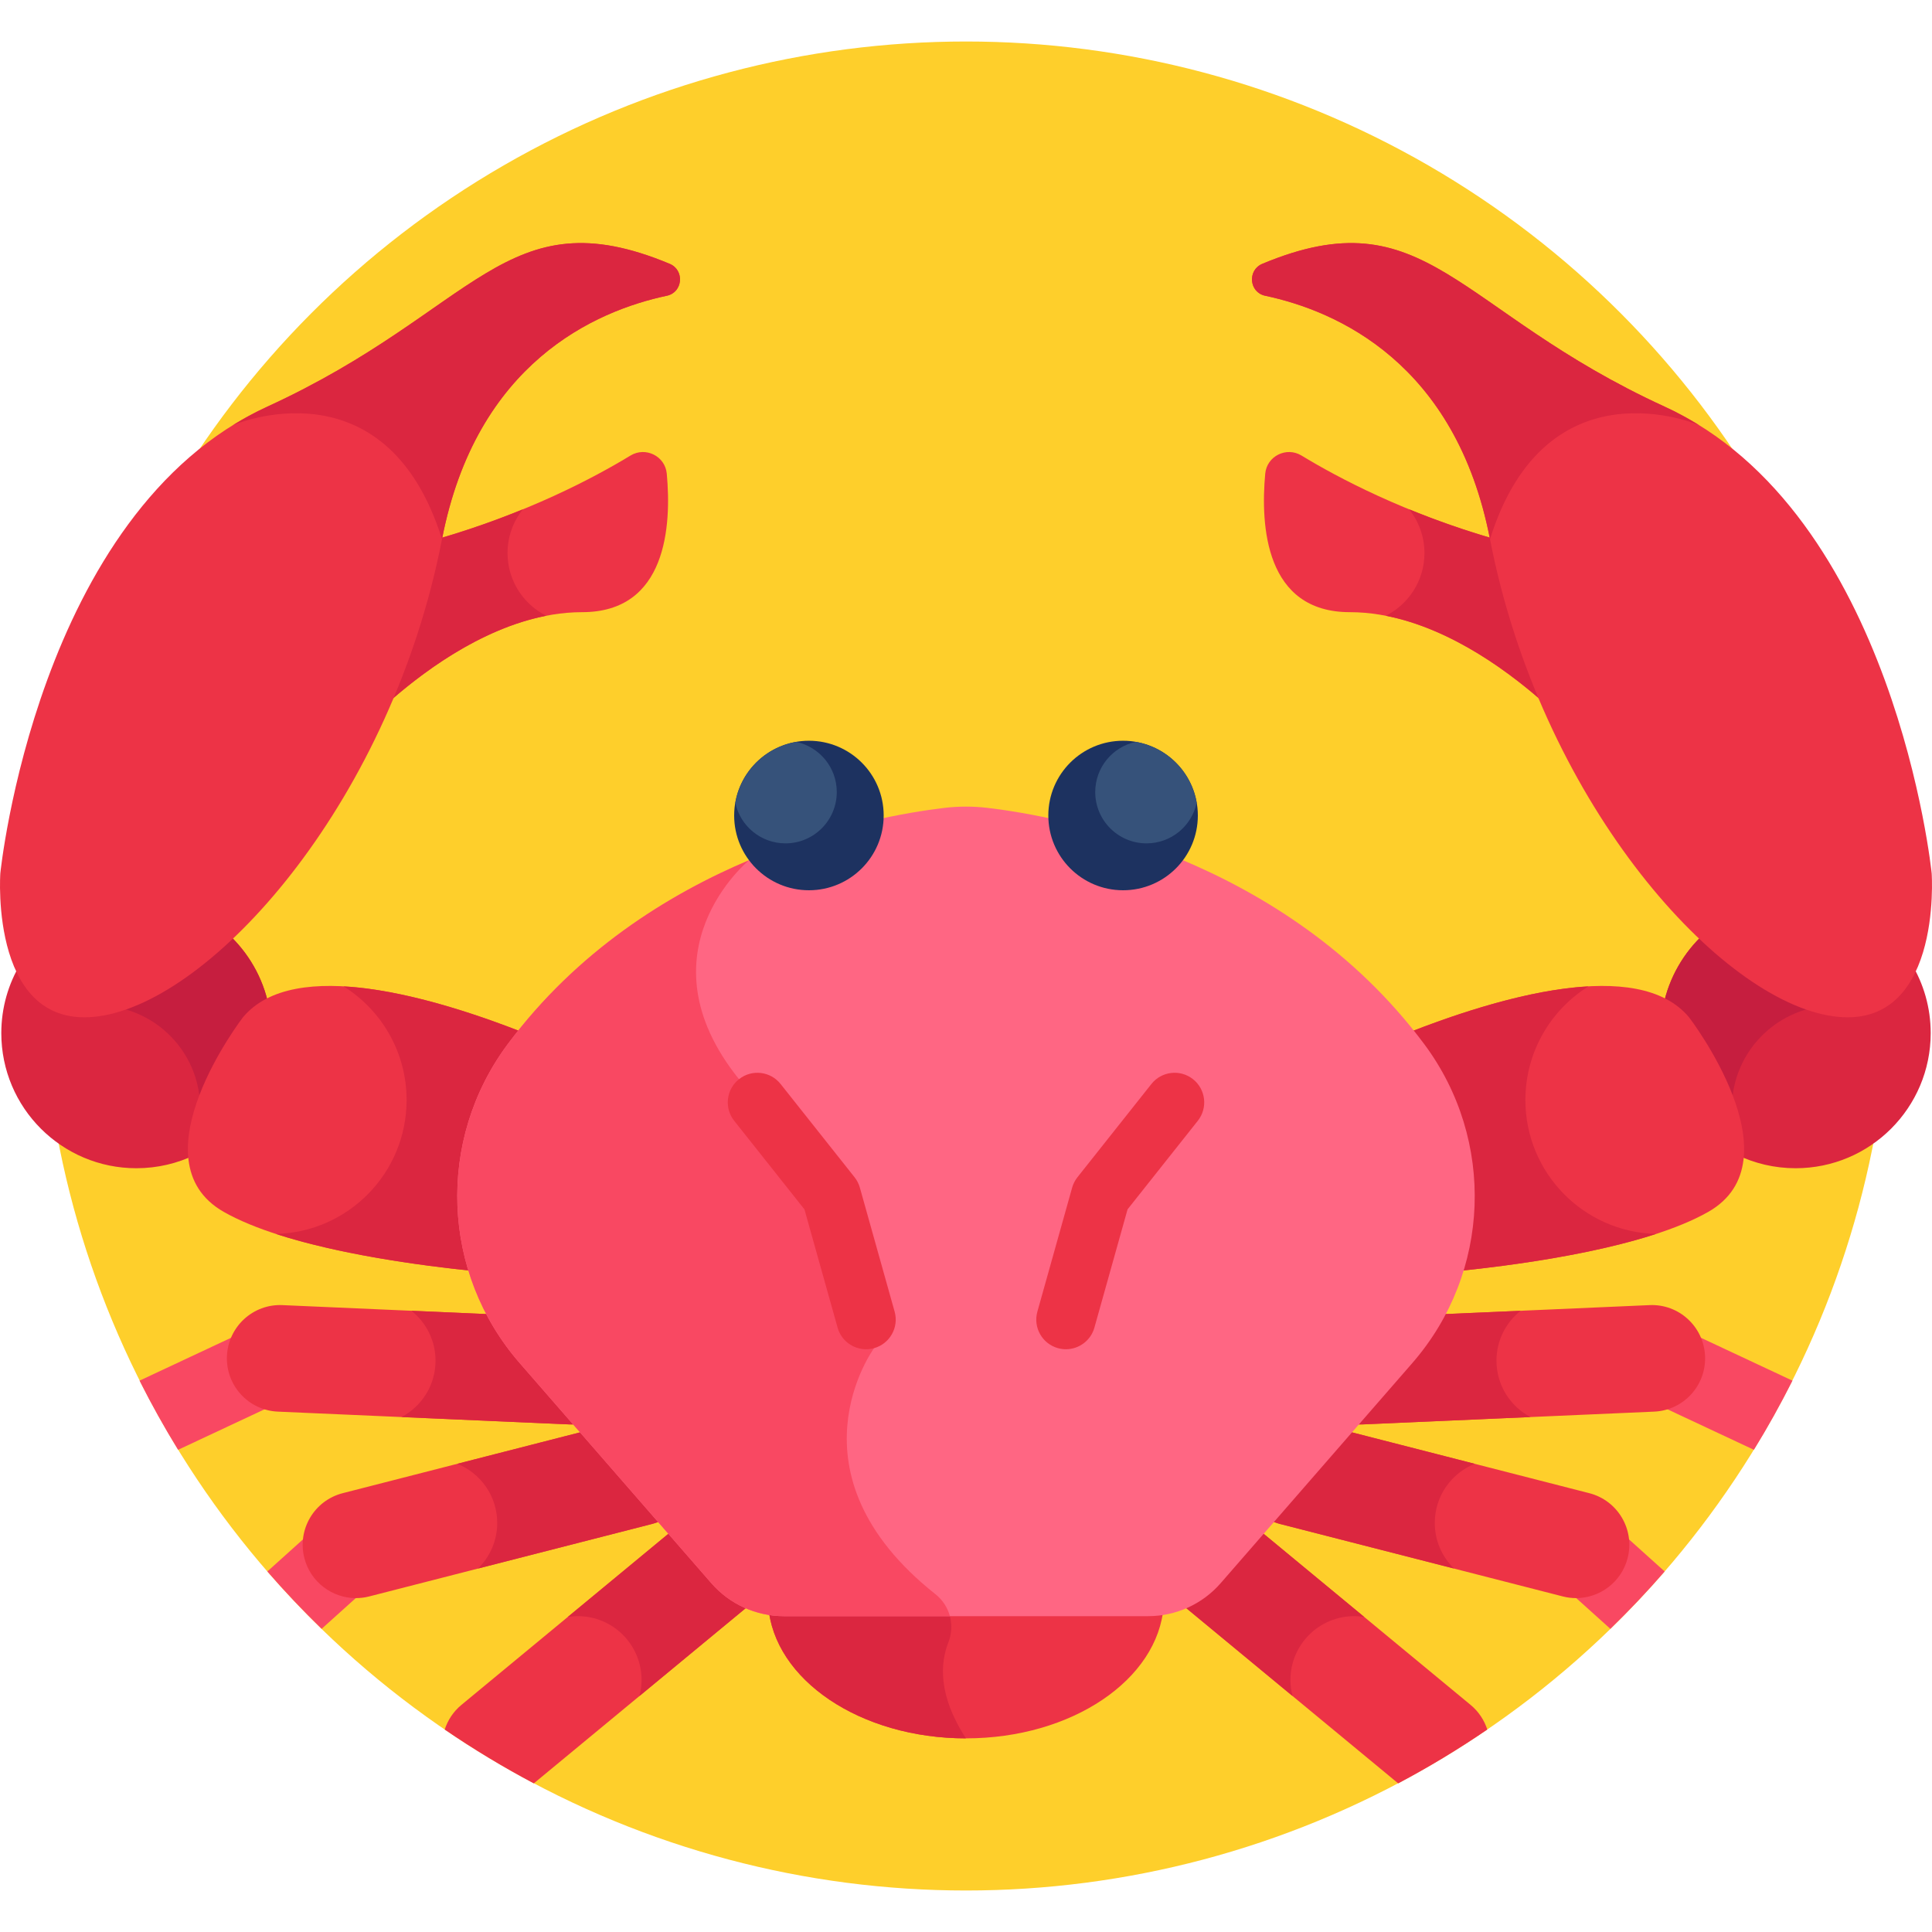 <?xml version="1.0" encoding="iso-8859-1"?>
<!-- Generator: Adobe Illustrator 21.0.0, SVG Export Plug-In . SVG Version: 6.00 Build 0)  -->
<svg version="1.1" id="Capa_1" xmlns="http://www.w3.org/2000/svg" xmlns:xlink="http://www.w3.org/1999/xlink" x="0px" y="0px"
	 viewBox="0 0 512 512" style="enable-background:new 0 0 512 512;" xml:space="preserve">
<g>
	<circle style="fill:#FECF2B;" cx="256" cy="256" r="245.002"/>
	<path style="fill:#DB2640;" d="M65.88,270.851c1.477-1.773,3.278-3.189,5.337-4.299c-1.545-7.521-5.449-14.18-10.904-19.173
		c-11.494,10.892-23.125,17.972-33.099,19.801c-6.681,1.227-12.116,0.013-16.157-3.599c-2.455-2.195-4.249-5.11-5.567-8.284
		c-3.264,5.398-5.144,11.727-5.144,18.495c0,19.773,16.029,35.802,35.802,35.802c5.613,0,10.923-1.295,15.652-3.597
		C50.794,290.716,65.766,271.003,65.88,270.851z"/>
	<g>
		<path style="fill:#C61E3F;" d="M53.044,293.736c0-13.832-10.293-25.254-23.635-27.043c9.466-2.395,20.243-9.211,30.904-19.314
			c5.455,4.993,9.359,11.652,10.904,19.173c-2.059,1.11-3.86,2.525-5.337,4.299c-0.091,0.122-9.597,12.648-12.96,25.462
			C52.999,295.464,53.044,294.606,53.044,293.736z"/>
	</g>
	<path style="fill:#ED3346;" d="M167.088,120.724c-9.616,5.849-27.473,15.33-51.492,22.22c-3.049,15.693-7.836,30.534-13.751,44.176
		c11.066-9.994,31.128-24.889,52.439-24.889c22.443,0,23.69-22.941,22.418-36.706C176.271,120.87,171.082,118.294,167.088,120.724z"
		/>
	<g>
		<path style="fill:#DB2640;" d="M134.503,146.567c0,7.27,4.175,13.551,10.249,16.619c-17.626,3.434-33.51,15.449-42.907,23.935
			c5.915-13.643,10.702-28.484,13.751-44.176c8.458-2.426,16.132-5.174,22.971-7.971
			C136.029,138.155,134.503,142.18,134.503,146.567z"/>
	</g>
	<path style="fill:#F94862;" d="M69.815,350.508c5.235-2.453,11.463-0.195,13.914,5.037c2.451,5.233,0.196,11.463-5.037,13.914
		l-31.495,14.753c-3.658-5.944-7.066-12.057-10.216-18.324L69.815,350.508z"/>
	<g>
		<path style="fill:#ED3346;" d="M151.469,377.495c7.517,0,13.769-5.924,14.101-13.507c0.342-7.794-5.699-14.389-13.493-14.732
			l-77.204-3.386c-7.799-0.361-14.389,5.699-14.731,13.493c-0.342,7.794,5.699,14.389,13.493,14.732l77.204,3.386
			C151.05,377.491,151.26,377.495,151.469,377.495z"/>
	</g>
	<g>
		<path style="fill:#DB2640;" d="M115.419,360.593c0-5.36-2.502-10.129-6.395-13.225l43.053,1.889
			c7.794,0.342,13.835,6.937,13.493,14.732c-0.333,7.583-6.585,13.507-14.101,13.507c-0.209,0-0.419-0.004-0.629-0.014
			l-44.428-1.949C111.767,372.697,115.419,367.075,115.419,360.593z"/>
	</g>
	<path style="fill:#F94862;" d="M87.34,401.61c4.296-3.868,10.911-3.518,14.777,0.778c3.866,4.295,3.518,10.911-0.778,14.777
		L85.233,431.66c-5.004-4.865-9.811-9.931-14.386-15.206L87.34,401.61z"/>
	<g>
		<path style="fill:#ED3346;" d="M94.33,423.516c1.161,0,2.34-0.144,3.517-0.445l74.86-19.185
			c7.557-1.936,12.113-9.633,10.177-17.19c-1.937-7.558-9.634-12.117-17.191-10.176l-74.86,19.185
			c-7.557,1.936-12.113,9.633-10.177,17.19C82.292,419.274,88.034,423.516,94.33,423.516z"/>
	</g>
	<g>
		<path style="fill:#DB2640;" d="M131.77,403.593c0-7.099-4.381-13.165-10.582-15.669l44.505-11.406
			c7.556-1.94,15.253,2.619,17.191,10.176c1.936,7.558-2.62,15.254-10.177,17.19l-46.042,11.799
			C129.811,412.615,131.77,408.336,131.77,403.593z"/>
	</g>
	<path style="fill:#ED3346;" d="M122.279,451.816l59.558-49.242c6.013-4.971,14.917-4.127,19.888,1.885
		c4.971,6.012,4.127,14.916-1.885,19.888l-58.379,48.268c-8.153-4.32-16.033-9.082-23.607-14.263
		C118.651,455.88,120.128,453.594,122.279,451.816z"/>
	<g>
		<path style="fill:#DB2640;" d="M170.02,445.2c0-9.335-7.567-16.902-16.902-16.902c-0.913,0-1.802,0.093-2.676,0.232l31.394-25.957
			c6.014-4.971,14.917-4.127,19.888,1.886c4.971,6.012,4.128,14.917-1.885,19.888l-30.384,25.122
			C169.811,448.103,170.02,446.677,170.02,445.2z"/>
	</g>
	<path style="fill:#ED3346;" d="M177.465,69.912c-43.532-18.163-51.041,12.383-106.642,37.866
		C9.754,135.768,0.085,231.442,0.085,231.442s-3.053,43.257,27.481,37.659c30.534-5.598,76.336-58.015,89.567-126.209
		c9.075-46.768,40.649-60.505,59.594-64.519C180.98,77.472,181.477,71.586,177.465,69.912z"/>
	<path style="fill:#ED3346;" d="M136.42,277.978c1.021-1.37,2.067-2.698,3.122-4.011c-24.374-9.661-61.611-20.64-75.162-4.365
		c0,0-29.137,37.905-5.053,51.575c16.386,9.3,47.553,13.729,65.808,15.611C119.847,317.003,123.529,295.274,136.42,277.978z"/>
	<path style="fill:#DB2640;" d="M73.127,327.003c19.202-0.472,34.626-16.174,34.626-35.49c0-12.701-6.672-23.837-16.697-30.114
		c15.709,0.869,34.28,6.938,48.486,12.568c-1.055,1.313-2.101,2.641-3.122,4.011c-12.891,17.296-16.573,39.025-11.285,58.809
		C111.213,335.352,89.785,332.432,73.127,327.003z"/>
	<path style="fill:#DB2640;" d="M61.726,112.673c2.9-1.796,5.925-3.441,9.097-4.895c55.601-25.483,63.11-56.029,106.642-37.866
		c4.013,1.674,3.516,7.56-0.738,8.461c-18.944,4.015-50.52,17.751-59.594,64.52C102.18,95.094,61.726,112.673,61.726,112.673z"/>
	<path style="fill:#DB2640;" d="M446.12,270.851c-1.477-1.773-3.278-3.189-5.337-4.299c1.545-7.521,5.449-14.18,10.904-19.173
		c11.494,10.892,23.125,17.972,33.099,19.801c6.681,1.227,12.116,0.013,16.156-3.599c2.455-2.195,4.249-5.11,5.568-8.284
		c3.264,5.398,5.144,11.727,5.144,18.495c0,19.773-16.029,35.802-35.802,35.802c-5.613,0-10.923-1.295-15.652-3.597
		C461.206,290.716,446.234,271.003,446.12,270.851z"/>
	<g>
		<path style="fill:#C61E3F;" d="M458.956,293.736c0-13.832,10.293-25.254,23.635-27.043c-9.466-2.395-20.243-9.211-30.904-19.314
			c-5.455,4.993-9.359,11.652-10.904,19.173c2.059,1.11,3.86,2.525,5.337,4.299c0.091,0.122,9.597,12.648,12.96,25.462
			C459.001,295.464,458.956,294.606,458.956,293.736z"/>
	</g>
	<path style="fill:#ED3346;" d="M344.912,120.724c9.616,5.849,27.473,15.33,51.492,22.22c3.049,15.693,7.836,30.534,13.751,44.176
		c-11.066-9.994-31.128-24.889-52.439-24.889c-22.443,0-23.69-22.941-22.418-36.706C335.729,120.87,340.918,118.294,344.912,120.724
		z"/>
	<g>
		<path style="fill:#DB2640;" d="M377.497,146.567c0,7.27-4.175,13.551-10.249,16.619c17.626,3.434,33.51,15.449,42.907,23.935
			c-5.914-13.643-10.702-28.484-13.751-44.176c-8.457-2.426-16.132-5.174-22.971-7.971
			C375.971,138.155,377.497,142.18,377.497,146.567z"/>
	</g>
	<path style="fill:#F94862;" d="M442.185,350.508c-5.235-2.453-11.463-0.195-13.914,5.037c-2.451,5.233-0.196,11.463,5.037,13.914
		l31.495,14.753c3.658-5.944,7.066-12.057,10.216-18.324L442.185,350.508z"/>
	<g>
		<path style="fill:#ED3346;" d="M360.531,377.495c-7.517,0-13.769-5.924-14.101-13.507c-0.342-7.794,5.699-14.389,13.493-14.732
			l77.204-3.386c7.798-0.361,14.389,5.699,14.731,13.493c0.342,7.794-5.699,14.389-13.493,14.732l-77.204,3.386
			C360.95,377.491,360.74,377.495,360.531,377.495z"/>
	</g>
	<g>
		<path style="fill:#DB2640;" d="M396.581,360.593c0-5.36,2.503-10.129,6.395-13.225l-43.053,1.889
			c-7.793,0.342-13.835,6.937-13.493,14.732c0.333,7.583,6.585,13.507,14.101,13.507c0.209,0,0.419-0.004,0.629-0.014l44.428-1.949
			C400.233,372.697,396.581,367.075,396.581,360.593z"/>
	</g>
	<path style="fill:#F94862;" d="M424.66,401.61c-4.296-3.868-10.911-3.518-14.777,0.778c-3.866,4.295-3.518,10.911,0.778,14.777
		l16.106,14.495c5.004-4.865,9.811-9.931,14.386-15.206L424.66,401.61z"/>
	<g>
		<path style="fill:#ED3346;" d="M417.67,423.516c-1.161,0-2.34-0.144-3.517-0.445l-74.86-19.185
			c-7.557-1.936-12.113-9.633-10.177-17.19c1.937-7.558,9.634-12.117,17.191-10.176l74.86,19.185
			c7.557,1.936,12.113,9.633,10.177,17.19C429.708,419.274,423.966,423.516,417.67,423.516z"/>
	</g>
	<g>
		<path style="fill:#DB2640;" d="M380.23,403.593c0-7.099,4.381-13.165,10.583-15.669l-44.505-11.406
			c-7.556-1.94-15.253,2.619-17.191,10.176c-1.936,7.558,2.62,15.254,10.177,17.19l46.042,11.799
			C382.189,412.615,380.23,408.336,380.23,403.593z"/>
	</g>
	<path style="fill:#ED3346;" d="M389.721,451.816l-59.558-49.242c-6.013-4.971-14.917-4.127-19.888,1.885
		c-4.971,6.012-4.127,14.916,1.885,19.888l58.379,48.268c8.153-4.32,16.033-9.082,23.607-14.263
		C393.349,455.88,391.872,453.594,389.721,451.816z"/>
	<g>
		<path style="fill:#DB2640;" d="M341.98,445.2c0-9.335,7.567-16.902,16.902-16.902c0.913,0,1.802,0.093,2.676,0.232l-31.394-25.957
			c-6.014-4.971-14.917-4.127-19.888,1.886c-4.971,6.012-4.127,14.917,1.885,19.888l30.384,25.122
			C342.189,448.103,341.98,446.677,341.98,445.2z"/>
	</g>
	<path style="fill:#ED3346;" d="M334.535,69.912c43.532-18.163,51.041,12.383,106.642,37.866
		c61.069,27.99,70.738,123.664,70.738,123.664s3.053,43.257-27.481,37.659c-30.534-5.598-76.336-58.015-89.567-126.209
		c-9.075-46.768-40.649-60.505-59.594-64.519C331.02,77.472,330.523,71.586,334.535,69.912z"/>
	<path style="fill:#ED3346;" d="M375.58,277.978c-1.021-1.37-2.067-2.698-3.122-4.011c24.374-9.661,61.611-20.64,75.162-4.365
		c0,0,29.137,37.905,5.053,51.575c-16.386,9.3-47.553,13.729-65.808,15.611C392.153,317.003,388.471,295.274,375.58,277.978z"/>
	<path style="fill:#DB2640;" d="M438.873,327.003c-19.202-0.472-34.626-16.174-34.626-35.49c0-12.701,6.672-23.837,16.697-30.114
		c-15.709,0.869-34.28,6.938-48.486,12.568c1.055,1.313,2.1,2.641,3.121,4.011c12.891,17.296,16.573,39.025,11.285,58.809
		C400.787,335.352,422.215,332.432,438.873,327.003z"/>
	<path style="fill:#ED3346;" d="M304.286,425.877H256h-48.286c-1.386,0-2.759-0.113-4.107-0.334
		c1.462,19.582,24.358,35.141,52.393,35.141s50.93-15.56,52.393-35.141C307.045,425.763,305.672,425.877,304.286,425.877z"/>
	<path style="fill:#DB2640;" d="M256,460.684L256,460.684c-7.465-11.407-6.823-19.976-4.677-25.424
		c1.233-3.132,0.972-6.559-0.559-9.383h-43.05c-1.386,0-2.759-0.113-4.107-0.334C205.07,445.125,227.966,460.684,256,460.684
		L256,460.684z"/>
	<path style="fill:#FF6683;" d="M377.44,276.704c-36.898-49.509-96.906-60.366-115.655-62.598c-3.86-0.46-7.74-0.457-11.6,0.004
		c-18.784,2.241-78.747,13.113-115.625,62.595c-18.946,25.421-17.662,60.603,3.158,84.514l50.794,58.338
		c4.836,5.554,11.839,8.742,19.203,8.742H256h48.286c7.364,0,14.367-3.188,19.203-8.742l50.794-58.338
		C395.102,337.307,396.387,302.125,377.44,276.704z"/>
	<path style="fill:#F94862;" d="M247.912,422.486c-40.628-32.188-16.266-65.216-16.266-65.216l-8.732-37.579c0,0,0,0-27.073-33.694
		c-27.073-33.695,2.656-58.025,2.656-58.025l0,0c-21.773,9.209-45.683,24.238-63.937,48.731
		c-18.946,25.421-17.662,60.603,3.157,84.514l50.795,58.339c4.835,5.554,11.839,8.742,19.203,8.742h44.013
		C251.13,426.057,249.829,424.005,247.912,422.486z"/>
	<circle style="fill:#1D3260;" cx="297.628" cy="216.117" r="19.812"/>
	<path style="fill:#36527A;" d="M317.134,212.757c-1.411-8.244-7.902-14.735-16.146-16.146c-6.137,1.313-10.741,6.762-10.741,13.291
		c0,7.509,6.087,13.597,13.597,13.597C310.373,223.498,315.822,218.894,317.134,212.757z"/>
	<g>
		<path style="fill:#ED3346;" d="M229.523,357.563c-3.43,0-6.581-2.266-7.552-5.731l-8.784-31.336l-18.618-23.474
			c-2.693-3.396-2.124-8.332,1.272-11.024c3.396-2.693,8.332-2.123,11.025,1.272l19.6,24.712c0.647,0.816,1.126,1.755,1.408,2.758
			l9.211,32.857c1.17,4.173-1.265,8.505-5.438,9.675C230.938,357.468,230.224,357.563,229.523,357.563z"/>
	</g>
	<g>
		<path style="fill:#ED3346;" d="M282.477,357.563c-0.701,0-1.414-0.095-2.122-0.293c-4.173-1.17-6.608-5.501-5.438-9.675
			l9.211-32.857c0.281-1.003,0.76-1.941,1.408-2.758l19.598-24.712c2.694-3.396,7.629-3.966,11.025-1.272
			c3.396,2.693,3.965,7.629,1.272,11.024l-18.618,23.474l-8.784,31.336C289.058,355.297,285.907,357.563,282.477,357.563z"/>
	</g>
	<circle style="fill:#1D3260;" cx="214.372" cy="216.117" r="19.812"/>
	<path style="fill:#36527A;" d="M194.866,212.757c1.411-8.244,7.902-14.735,16.146-16.146c6.137,1.313,10.741,6.762,10.741,13.291
		c0,7.509-6.087,13.597-13.597,13.597C201.627,223.498,196.178,218.894,194.866,212.757z"/>
	<path style="fill:#DB2640;" d="M450.274,112.673c-2.9-1.796-5.925-3.441-9.097-4.895c-55.601-25.483-63.11-56.029-106.642-37.866
		c-4.013,1.674-3.516,7.56,0.738,8.461c18.944,4.015,50.52,17.751,59.594,64.52C409.82,95.094,450.274,112.673,450.274,112.673z"/>
</g>
<g>
</g>
<g>
</g>
<g>
</g>
<g>
</g>
<g>
</g>
<g>
</g>
<g>
</g>
<g>
</g>
<g>
</g>
<g>
</g>
<g>
</g>
<g>
</g>
<g>
</g>
<g>
</g>
<g>
</g>
</svg>
